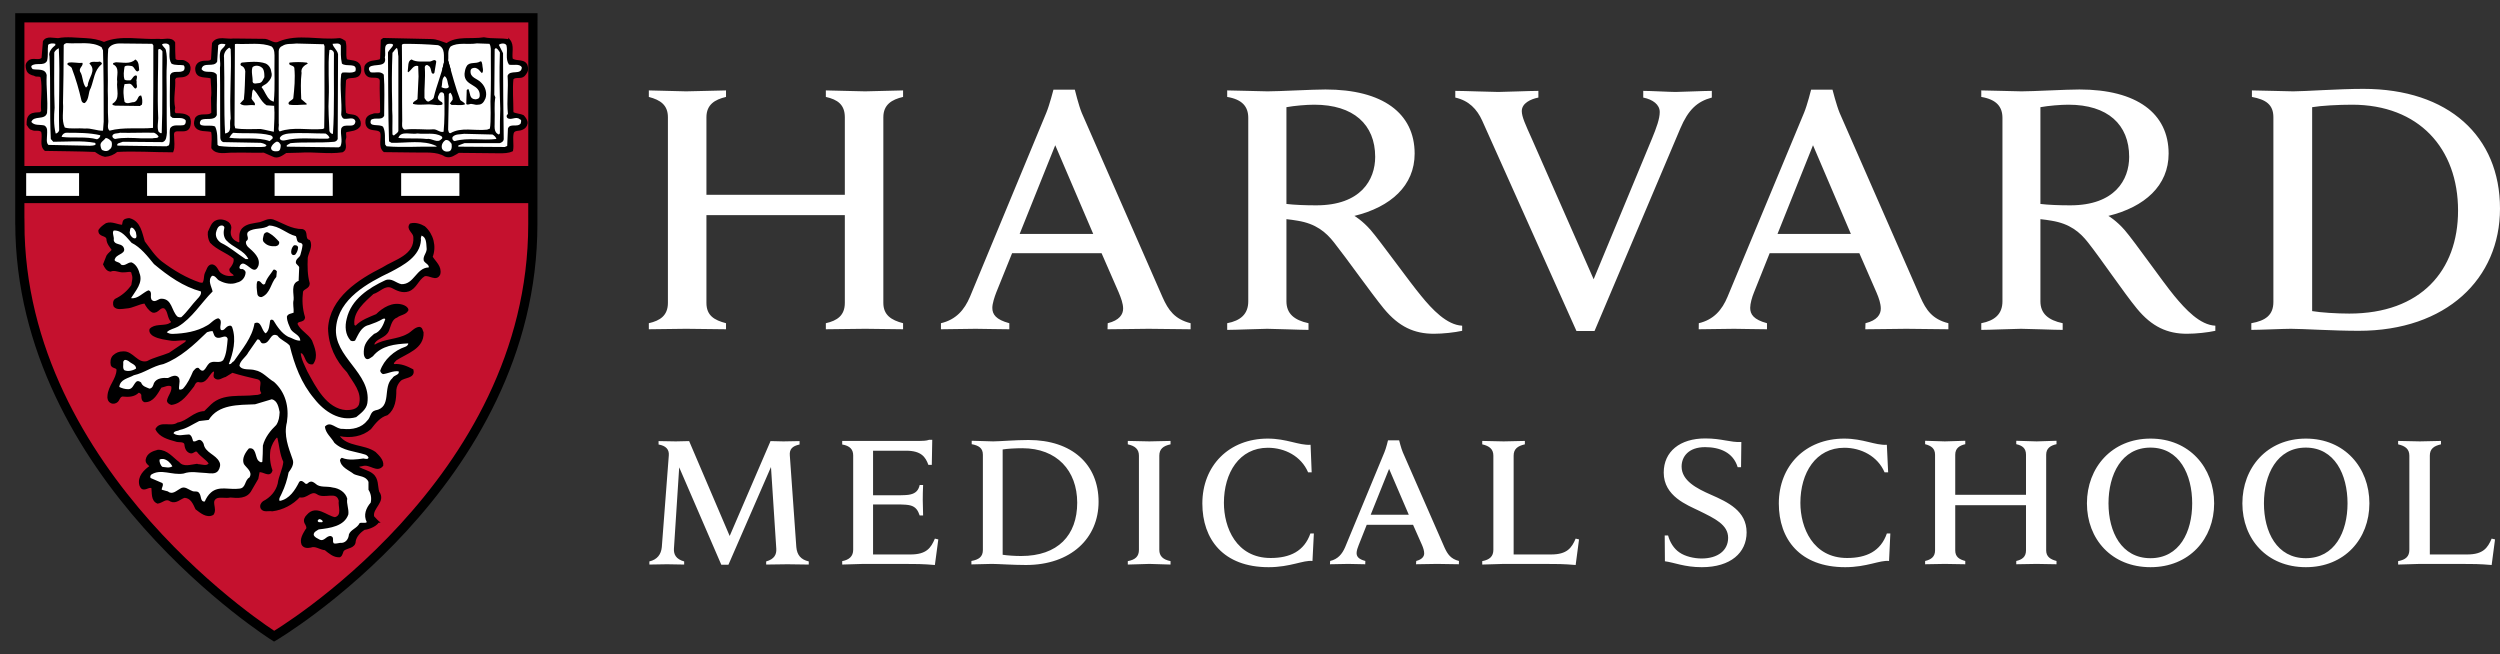 <?xml version="1.0" encoding="utf-8"?>
<svg id="master-artboard" viewBox="0 0 1408.572 368.499" version="1.1" xmlns="http://www.w3.org/2000/svg" x="0px" y="0px" style="enable-background:new 0 0 336 235.2;" width="1408.572px" height="368.499px"><rect x="0" y="0" width="1408.572" height="368.499" fill="#333333" stroke="none"/><rect id="ee-background" x="0" y="0" width="1408.572" height="368.499" style="fill: white; fill-opacity: 0; pointer-events: none;"/><defs><style id="ee-google-fonts">@import url(https://fonts.googleapis.com/css?family=Audiowide:400);</style></defs>





















































































































































<path id="Harvard" fill="#231f20" d="m236.25 7.61c-2.53 0-5.87 0.25-7.05 0.25-0.7 0-3.36-0.094-4.16-0.094v0.656c1.4 0.263 2.16 0.766 2.16 2.047v18.578c0 1.318-0.78 1.887-2.22 2.141v0.672c0.8 0 3.26-0.11 3.99-0.11 1.17 0 4.27 0.203 6.81 0.203 8.82 0 14.22-5.235 14.22-12.297 0-7.271-5.18-12.046-13.75-12.046v-0zm-104.42 0.062c-1.31 0-4.65 0.188-5.83 0.188-0.72 0-3.25-0.094-4.06-0.094v0.656c1.52 0.254 2.12 0.977 2.12 2.109v18.454c0 1.29-0.78 1.949-2.12 2.203v0.672c0.8 0 3.38-0.11 4.02-0.11 0.74 0 3.36 0.11 4.16 0.11v-0.672c-1.44-0.308-2.22-0.967-2.22-2.203v-8.266c0.41 0.042 0.75 0.096 1.12 0.156 1.84 0.299 2.85 1.14 3.68 2.203 1.32 1.669 3.7 5.051 5 6.641 1.52 1.835 3.06 2.531 5.04 2.531 0.9 0 2.1-0.13 2.84-0.297v-0.515c-1.54-0.07-3.02-1.635-4.14-3.016-1.14-1.369-4.02-5.385-5.04-6.578-0.84-0.976-1.66-1.453-1.66-1.453 3.66-0.895 6.06-3.051 6.06-6.266 0-4.065-3.22-6.453-8.97-6.453zm75.86 0c-1.32 0-4.65 0.188-5.83 0.188-0.72 0-3.24-0.094-4.05-0.094v0.656c1.52 0.254 2.13 0.977 2.13 2.109v18.454c0 1.29-0.79 1.949-2.13 2.203v0.672c0.8 0 3.36-0.11 4-0.11 0.75 0 3.38 0.11 4.19 0.11v-0.672c-1.45-0.308-2.24-0.967-2.24-2.203v-8.266c0.41 0.042 0.76 0.096 1.12 0.156 1.84 0.299 2.85 1.14 3.68 2.203 1.32 1.669 3.6 5.051 4.91 6.641 1.51 1.835 3.07 2.531 5.03 2.531 0.92 0 2.12-0.13 2.86-0.297v-0.515c-1.55-0.07-3-1.635-4.14-3.016-1.13-1.369-3.94-5.385-4.96-6.578-0.84-0.976-1.66-1.453-1.66-1.453 3.66-0.895 6.06-3.051 6.06-6.266 0-4.065-3.22-6.453-8.97-6.453zm-103.23 0.016s-0.4 1.563-0.72 2.328l-7.68 18.515c-0.56 1.318-1.4 2.297-2.92 2.657v0.609l3.485-0.047c0.5 0 2.59 0.047 3.395 0.047v-0.609c-1.35-0.36-1.71-0.889-1.71-1.547 0-0.43 0.22-1.091 0.395-1.547l1.595-3.953h9l1.72 3.937c0.24 0.58 0.45 1.14 0.45 1.641 0 0.577-0.37 1.179-1.55 1.469l-0.02 0.609c0.9 0 3.5-0.047 4.13-0.047s3.35 0.047 4.23 0.047v-0.609c-1.61-0.405-2.25-1.328-2.82-2.61l-8.13-18.547c-0.32-0.773-0.7-2.343-0.7-2.343h-2.15zm76.23 0s-0.39 1.563-0.71 2.328l-7.7 18.515c-0.55 1.318-1.38 2.297-2.89 2.657l-0.01 0.609 3.56-0.047c0.49 0 2.52 0.047 3.31 0.047v-0.609c-1.34-0.36-1.69-0.889-1.69-1.547 0-0.43 0.19-1.091 0.38-1.547l1.58-3.953h9.02l1.72 3.937c0.25 0.58 0.44 1.14 0.44 1.641 0 0.577-0.36 1.179-1.54 1.469l-0.02 0.609c0.88 0 3.5-0.047 4.12-0.047s3.36 0.047 4.24 0.047v-0.609c-1.62-0.405-2.24-1.328-2.81-2.61l-8.13-18.547c-0.32-0.773-0.72-2.343-0.72-2.343h-2.15zm-116.94 0.078v0.656c1.18 0.308 1.92 0.826 1.92 2.047v18.672c0 1.281-0.795 1.793-1.92 2.047v0.609c0.58 0 3.135-0.047 3.75-0.047 0.72 0 3.425 0.047 4.015 0.047v-0.609c-1.18-0.308-1.97-0.766-1.97-2.047v-8.828h13.925v8.828c0 1.281-0.78 1.793-1.91 2.047v0.609c0.59 0 3.235-0.047 3.955-0.047 0.61 0 3.225 0.047 3.815 0.047v-0.609c-1.185-0.308-1.985-0.817-1.985-2.047v-18.672c0-1.273 0.85-1.784 1.985-2.047v-0.656c-0.59 0-3.205 0.094-3.815 0.094-0.72 0-3.365-0.094-3.955-0.094v0.656c1.18 0.263 1.91 0.775 1.91 2.047v7.797h-13.925v-7.797c0-1.273 0.845-1.784 1.97-2.047v-0.656c-0.59 0-3.295 0.094-4.015 0.094-0.615 0-3.17-0.094-3.75-0.094zm81.14 0.047v0.672c1.37 0.308 2.18 1.161 2.71 2.328l9.48 21.156h1.82l8.63-20.375c0.81-1.907 1.71-2.714 3.17-3.109v-0.672c-0.84 0-3.1 0.109-3.64 0.109-0.6 0-2.49-0.109-3.26-0.109v0.672c0.96 0.193 1.66 0.706 1.66 1.453 0 0.676-0.32 1.561-0.79 2.703l-5.86 14.125-6.21-14.11c-0.66-1.468-1.02-2.241-1.02-2.812 0-0.791 0.9-1.209 1.67-1.359v-0.672c-0.87 0-3.43 0.109-4.03 0.109-0.64 0-3.48-0.109-4.33-0.109zm-14.19 1.39c3.95 0 6.13 1.993 6.13 5.25 0 2.285-1.42 4.875-5.93 4.875-1.11 0-2.23-0.044-3-0.14v-9.735c0.82-0.148 2-0.25 2.8-0.25zm75.88 0c3.95 0 6.11 1.993 6.11 5.25 0 2.285-1.42 4.875-5.93 4.875-1.11 0-2.23-0.044-3-0.14v-9.735c0.82-0.148 2.01-0.25 2.82-0.25zm28.53 0c6.73 0 10.67 4.396 10.67 10.657 0 6.032-3.75 10.359-10.94 10.359-1.26 0-2.88-0.102-3.74-0.25v-20.516c0.92-0.157 2.64-0.25 4.01-0.25zm-130.47 4.078l3.82 8.922h-7.4l3.58-8.922zm76.24 0l3.81 8.922h-7.38l3.57-8.922z" transform="matrix(5.6, 0, 0, 5.6, 8.572, 7.452)" style="fill-opacity: 1; fill: rgb(255, 255, 255);"/><g transform="matrix(1, 0, 0, 1, 8.572, -305.75)"><path id="Crimson-Fill" fill="#c5112e" d="m26.07 0.401l-25.871 0.007-0.054 20.693c0 25.371 25.444 41.529 25.698 41.689l0.078 0.05c0.07 0 0.23-0.115 0.23-0.115 4.328-2.825 25.889-18.123 25.889-41.494v-20.787c-0.055-0.052-25.97-0.043-25.97-0.043" transform="matrix(5.6, 0, 0, 5.6, 0, 313.202)"/><path id="Border" d="m0.462 21.09v-20.628l51.625 0s-0.01 3.073-0.01 20.761c0 26.136-26.028 41.457-26.028 41.457s-25.583-16.086-25.583-41.59h-0.002-0.002z" stroke="#000" stroke-width=".924" fill="none" transform="matrix(5.6, 0, 0, 5.6, 0, 313.202)"/><path id="Lion-Rampant-Black" stroke-width="0.188" d="m36.495 51.185c0-0.005-0.009-0.005-0.018-0.015h0.018-0.009 0.027-0.009 0.009c-0.166-0.14-0.378-0.41-0.492-0.51-0.203-0.912 1.22-1.519 0.51-2.494-0.166-0.578-0.036-1.316-0.607-1.765-0.402-0.333-0.949-0.396-1.423-0.702 0-0.238 0.308-0.166 0.474-0.238 0.747-0.202 1.423 0.713 1.961 0.036 0.069-0.51-0.405-0.949-0.74-1.281-1.115-0.783-2.81-0.475-3.653-1.662l0.105-0.097c1.082 0.23 2.258 0.036 3.074-0.674 0.474-0.607 0.948-1.221 1.686-1.423 0.748-0.571 0.843-1.52 0.843-2.469 0.036-0.369 0.202-0.701 0.474-0.973 0.405-0.378 1.45-0.239 1.248-1.021-0.571-0.297-1.176-0.571-1.852-0.499-0.309-0.166 0.069-0.405 0.166-0.544 1.081-0.713 2.774-1.151 2.705-2.732-0.106-0.175-0.07-0.44-0.342-0.474-0.475 0.06-0.738 0.508-1.178 0.71-1.019 0.571-2.3 0.466-3.276 1.082-0.209 0-0.139-0.272-0.07-0.344 0.369-0.508 1.115-0.535 1.387-1.176 0.203-0.511 0.299-1.185 0.871-1.387 0.341-0.272 0.888-0.272 1.088-0.677-0.034-0.238-0.306-0.369-0.508-0.438-0.985-0.308-1.925 0.272-2.599 0.939-0.713 0.306-1.52 0.578-2.064 1.158-0.097 0.027-0.272-0.034-0.272-0.211-0.133-1.342 1.088-2.327 1.958-3.134 0.65-0.176 1.185-0.949 1.931-0.616 0.502 0.274 1.046 0.546 1.65 0.344 0.747-0.272 0.915-1.115 1.59-1.52 0.51-0.166 1.212 0.571 1.52-0.14 0.166-0.739-0.439-1.178-0.774-1.722 0.405-1.045 0.097-2.257-0.746-3.003-0.403-0.239-0.913-0.405-1.387-0.272-0.369 0.474 0.344 0.782 0.377 1.247 0.167 1.932-1.931 2.37-3.179 3.179-2.363 1.185-5.234 3.004-5.4 6.041 0.034 1.696 0.738 3.18 1.889 4.367 0.604 1.043 1.589 2.019 1.211 3.345-0.229 0.535-0.87 0.605-1.38 0.605-2.028-0.14-3.143-2.397-3.986-3.95-0.272-0.616-0.607-1.187-0.677-1.898 0.106-0.097 0.202-0.063 0.308 0 0.369 0.342 0.333 1.149 0.976 1.055 0.508-0.713 0.139-1.556-0.133-2.267-0.368-0.64-1.151-0.984-1.459-1.661-0.034-0.499 0.713-0.2 0.749-0.702-0.274-0.879-0.308-1.792-0.203-2.608 0.131-0.368 0.675-0.335 0.675-0.809-0.236-0.843-0.236-1.686-0.2-2.599 0.097-0.544 0.535-1.115 0.236-1.686-0.605-0.176-0.106-0.913-0.677-1.088-1.149 0-1.992-0.607-2.977-0.976-0.501-0.13-0.879 0.166-1.281 0.272-0.641 0.133-1.317 0.133-1.756 0.607-0.308 0.369-0.238 0.773-0.238 1.282-0.097 0.308-0.369 0.035-0.502 0-0.474-0.273-0.649-0.774-0.508-1.282 0.061-0.238-0.036-0.474-0.238-0.641-0.306-0.202-0.746-0.308-1.115-0.168-0.475 0.168-0.605 0.703-0.807 1.117-0.036 0.333 0.036 0.737 0.202 1.009 0.677 0.711 1.617 0.974 2.363 1.59 0.13 0.402-0.133 0.807-0.405 1.149-0.036 0.371 0.508 0.371 0.439 0.704-0.544 0.141-1.079 0.036-1.484-0.299-0.272-0.237-0.342-0.747-0.783-0.817-0.402 0-0.474 0.545-0.64 0.817-0.131 0.299-0.034 0.809-0.299 1.045l-0.306-0.036c-1.389-0.474-2.635-1.212-3.856-2.125-0.703-0.544-1.212-1.351-1.756-2.063-0.265-0.844-0.404-2.028-1.486-2.291-0.236 0.024-0.535 0.06-0.571 0.332l-0.07 0.342c-0.535 0-1.079-0.378-1.65-0.175-0.272 0.175-0.544 0.377-0.713 0.64-0.034 0.616 0.713 0.378 0.809 0.853 0 0.44 0.342 0.809 0.544 1.108-0.14 0.236-0.405 0.375-0.544 0.614l-0.335 0.843c0.133 0.272 0.299 0.605 0.643 0.641 0.474-0.203 0.877 0.132 1.387 0.069 0.299 0.027 0.807-0.236 0.843 0.265 0.167 0.412 0 0.781-0.036 1.149-0.438 0.641-1.018 1.115-1.659 1.423-0.203 0.133-0.203 0.439-0.133 0.641 0.239 0.335 0.774 0.203 1.151 0.167 0.711-0.034 1.248-0.439 1.923-0.508 0.168 0.341 0.44 0.746 0.773 0.912 0.544 0.142 0.677-0.604 1.221-0.404 0.438 0.344 0.308 0.984 0.713 1.389 0.024 0.236-0.203 0.236-0.344 0.333-0.571 0.202-1.379 0-1.817 0.474-0.072 0.272 0.166 0.511 0.369 0.607 0.499 0.272 1.149 0.342 1.756 0.439 0.535 0.069 1.115-0.133 1.616 0l-0.168 0.272-1.651 1.115c-0.746 0.308-1.553 0.474-2.23 0.843-1.045 0.272-1.484-1.046-2.433-0.976-0.404 0-0.676 0.133-0.949 0.371-0.236 0.236-0.272 0.605-0.203 0.913 0.141 0.299 0.58 0.166 0.58 0.499-0.036 0.949-0.852 1.625-0.912 2.61-0.036 0.227 0.034 0.535 0.299 0.641 0.175 0.097 0.439 0.034 0.578-0.106 0.203-0.202 0.203-0.51 0.538-0.571 0.578 0.061 1.185 0.061 1.589-0.377 0.2-0.027 0.403 0.175 0.403 0.341 0 0.239 0 0.511 0.238 0.607 0.843 0.034 1.246-0.843 1.623-1.45 0.371-0.07 0.774-0.342 1.142-0.105 0.142 0.58-0.332 0.984-0.429 1.519 0.027 0.142 0.202 0.272 0.369 0.308 1.009-0.132 1.589-1.081 2.196-1.827 0.095-0.201 0.2-0.475 0.508-0.475 0.774 0.238 0.976-0.701 1.45-1.043h0.201c0.071 0.236-0.097 0.402 0 0.641 0.335 0.368 0.712-0.036 1.045-0.097l0.713-0.438c0.843 0.263 1.72 0.465 2.599 0.674 0.71 0.263 0 1.012 0.438 1.45-0.097 0.236-0.402 0.308-0.71 0.308-1.484 0.2-3.206-0.202-4.391 0.913l-0.713 0.701c-1.106 0.036-1.686 0.985-2.696 1.152-0.676 0.474-1.722-0.203-2.16 0.571 0.335 0.71 1.178 0.948 1.924 1.151 0.306 0.139 0.807-0.036 0.974 0.305 0.036 0.335 0.106 0.74 0.51 0.88 0.308 0.096 0.475-0.342 0.747-0.106 0.368 0.51 0.912 0.746 1.211 1.221-0.238 0.438-0.809 0.166-1.211 0.166l-0.07-0.034c-0.607 0.07-1.389 0.369-1.855-0.202-0.65-0.474-1.149-1.212-2.064-1.212-0.508 0.131-1.043 0.333-1.149 0.904-0.063 0.342 0.272 0.474 0.403 0.677-0.605 0.411-1.246 1.045-1.046 1.861 0.072 0.167 0.133 0.369 0.371 0.369 0.306 0 0.544-0.272 0.843-0.106 0.07 0.511-0.063 1.291 0.545 1.529 0.474-0.07 0.816-0.58 1.317-0.202 0.508 0.238 0.913-0.236 1.351-0.378 0.713 0 0.976 0.677 1.212 1.185 0.441 0.333 1.054 0.878 1.661 0.548 0.403-0.582-0.368-1.319 0.403-1.697 0.474-0.133 0.879 0.034 1.353-0.072 0.738 0.072 1.651 0.142 2.064-0.665l0.668-1.152 0.139-0.712c0.439-0.131 1.082 0.571 1.284-0.097-0.238-0.683-0.308-1.351-0.202-2.097 0.13-0.511 0.368-0.985 0.71-1.318l0.167 0.07c0.202 0.843 0.238 1.686 0.607 2.468-0.07 0.774-0.475 1.448-0.571 2.222-0.203 0.816-0.783 1.459-1.52 1.827-0.176 0.14-0.308 0.369-0.203 0.605 0.203 0.378 0.704 0.167 1.082 0.238 1.045-0.132 2.019-0.642 2.731-1.414 0.747 0.203 1.116-0.712 1.79-0.308 0.713 0.544 1.994-0.404 2.266 0.747-0.105 0.535 0.405 1.52-0.474 1.755-0.877-0.14-1.886-1.29-2.765-0.27-0.212 0.2-0.342 0.475-0.212 0.745 0.142 0.24 0.308 0.535 0.07 0.735-0.236 0.405-0.571 0.915-0.369 1.425 0.169 0.3 0.511 0.3 0.81 0.24 0.508-0.205 0.982 0.225 1.483 0.26 0.439 0.345 0.877 0.75 1.457 0.71 0.239-0.13 0.203-0.435 0.369-0.64 0.369-0.305 1.151-0.235 1.151-0.91 0.097-0.505 0.535-0.96 0.976-1.22 0.096 0.035 1.079-0.215 1.351-0.69z" stroke="#000" transform="matrix(5.6, 0, 0, 5.6, 0, 313.202)"/><path id="Lion-Rampant-White" fill="#fff" d="m20.703 21.36c-0.332 0.06-0.434 0.431-0.506 0.73-0.06 0.439 0.174 0.783 0.506 1.012 0.879 0.414 1.63 1.095 2.473 1.63h0.281c-0.447-0.915-1.544-1.137-2.248-1.911-0.272-0.369-0.274-0.798-0.168-1.236 0-0.167-0.171-0.261-0.338-0.225zm4.834 0c-0.605 0.438-1.509 0.18-2.08 0.618-0.341 0.299 0.214 0.684-0.224 0.956-0.07 0.229 0.036 0.395 0.168 0.562 0.571 0.508 1.304 1.104 1.068 1.911-0.405 1.011-1.003-0.189-1.574-0.225-0.202 0.036-0.337 0.213-0.337 0.449 0.061 0.133 0.207 0.113 0.337 0.113 0.133 0.07 0.315 0.191 0.281 0.393-0.036 0.439-0.368 0.859-0.843 0.956-0.546 0.238-1.234 0.103-1.742-0.169-0.299-0.096-0.409-0.542-0.787-0.506-0.474 0.466-0.049 1.073 0.056 1.574-1.151 1.151-2.07 2.698-3.485 3.541-0.368 0.202-0.816 0.254-1.124 0.562 0.133 0.097 0.324 0.169 0.562 0.169 1.221-0.034 2.467-0.239 3.485-0.843 0.405-0.203 0.659-0.625 1.124-0.731 0.544 0.238 0.043 0.812 0.281 1.18 0.306 0.097 0.416-0.204 0.619-0.337 0.175-0.103 0.4-0.182 0.505 0.056 0.439 1.246 0.095 2.595-0.337 3.71 0.263 0.07 0.304-0.218 0.506-0.281 0.843-1.221 1.841-2.372 2.08-3.822 0.71-0.333 0.685 0.749 1.124 1.012 0.369-0.263 0.38-0.891 0.449-1.293 0.097-0.133 0.232-0.097 0.338 0 0.368 0.614 0.82 1.286 1.461 1.63 0.411 0.13 0.798 0.429 1.237 0.393-0.034-0.571-0.648-0.683-0.956-1.124-0.166-0.402-0.393-0.782-0.393-1.293 0.105-0.305 0.472-0.296 0.674-0.393 0.036-0.438-0.106-0.852 0-1.293 0.061-0.544-0.337-1.639 0.506-1.911l0.056-1.349c-0.036-0.202-0.337-0.303-0.337-0.506 0-0.377 0.346-0.458 0.45-0.73 0.096-0.335 0.191-0.677 0.224-1.012 0-0.106-0.128-0.225-0.224-0.225-0.412-0.034-0.317-0.472-0.45-0.674-0.949-0.236-1.653-1.043-2.698-1.068zm-13.883 0.225c-0.062 0.035-0.104 0.159-0.112 0.337-0.072 0.166 0.022 0.452 0.225 0.618 0.096 0.072 0.26 0.187 0.393 0.056 0.07-0.132 0.034-0.274 0-0.449 0-0.204-0.321-0.669-0.506-0.562zm-1.742 0.281c-0.203 0.202 0.07 0.647 0 0.955 0.07 0.508 0.683 0.306 0.956 0.675 0.405 0.676-0.551 0.71-0.787 1.124-0.308 0.474 0.396 0.297 0.562 0.674 0.405 0.203 0.664-0.258 1.068-0.225 0.405 0.169 0.682 0.628 0.787 1.068 0.403 0.983-0.402 1.792-0.843 2.53 0.677 0.105 1.171-0.549 1.742-0.787 0.509 0.132 0.052 0.739 0.394 1.011 0.335 0.239 0.623-0.204 0.955-0.168 1.046 0.036 0.969 1.218 1.574 1.798 0.106 0.07 0.261 0.09 0.394 0.057 0.604-0.547 1.05-1.248 1.63-1.855 0.202-0.2 0.407-0.459 0.337-0.731-1.756-0.474-3.271-1.542-4.721-2.754-0.641-0.78-1.336-1.688-2.249-2.136-0.474-0.501-0.982-1.297-1.798-1.236zm15.4 0.168c0.097-0.008 0.194 0.064 0.281 0.113 0.369 0.202 0.681 0.544 0.956 0.843 0.06 0.236-0.099 0.413-0.337 0.449-0.403 0.034-0.826-0.029-1.125-0.337-0.308-0.229-0.117-0.6-0.056-0.899 0.071-0.083 0.184-0.16 0.281-0.169zm15.569 0.338c-0.06 0.166-0.092 0.281-0.056 0.449-0.106 1.659-1.753 2.527-3.035 3.204-2.327 1.115-5.236 2.691-5.508 5.564-0.297 3.038 3.588 4.571 3.147 7.644-0.103 0.641-0.685 1.037-1.124 1.406-1.616 0.474-3.197-0.538-4.215-1.855-1.318-1.556-1.999-3.409-2.473-5.34-0.342-0.405-0.895-0.537-1.237-1.012-0.737-0.368-0.701 0.787-1.405 0.787-0.378 0.036-0.25-0.465-0.618-0.393l-0.9 1.293c-0.227 0.474-0.838 0.813-0.899 1.349 0.263 0.51 1.064 0.283 1.574 0.449 0.771 0.142 1.268 0.812 1.911 1.181 1.149 1.045 1.529 2.5 1.293 4.046-0.342 1.327 0.159 2.559 0.562 3.71 0.211 0.501-0.122 0.971-0.394 1.349-0.13 0.701-0.366 1.437-0.674 2.08-0.097 0.272-0.358 0.55-0.225 0.786 0.982-0.175 1.563-1.101 1.967-1.911 0.2-0.236 0.452 0.003 0.618 0.169 0.212 0.106 0.284-0.133 0.45-0.169 0.211-0.096 0.387 0.039 0.562 0.169 0.441 0.441 1.135 0.227 1.743 0.394 0.64 0.071 1.295 0.483 1.461 1.124-0.097 0.501 0.175 0.993 0.112 1.575-0.402 1.21-1.872 1.385-2.979 1.515-0.211 0.14-0.532 0.255-0.505 0.565 0.105 0.235 0.323 0.315 0.562 0.445 0.508 0.275 0.706-0.43 1.18-0.335 0.369 0.14 0.07 0.495 0.281 0.73 0.299 0.07 0.501-0.08 0.843-0.055 0.405-0.06 0.641-0.43 0.675-0.845 0.175-0.495 0.831-0.615 1.067-1.125 0.203-0.13 0.529 0.055 0.731-0.11-0.371-0.71-0.072-1.432 0.394-1.967 0.105-0.474 0.011-0.924-0.225-1.293v-0.787c-0.239-0.607-0.954-0.55-1.462-0.786-0.51-0.405-1.308-0.659-1.405-1.406 0.036-0.096 0.119-0.258 0.225-0.224 0.668 0.272 1.459 0.152 2.136 0.056 0.202 0.036 0.506 0.123 0.506-0.113-0.072-0.132-0.205-0.247-0.337-0.281-1.082-0.344-2.24-0.364-3.092-1.18-0.333-0.571-0.886-0.962-0.955-1.63 0.58-0.641 1.122 0.295 1.798 0.225 0.949 0.106 1.902-0.097 2.473-0.843 0.335-0.299 0.277-0.87 0.787-1.012 1.747-0.306 0.699-2.345 1.743-3.26 0.141-0.306 0.751-0.306 0.618-0.674-0.58-0.072-1.039 0.22-1.574 0.281-0.142-0.061-0.247-0.171-0.281-0.338 0.369-1.115 1.414-2.045 2.529-2.416 0.131-0.034 0.342-0.232 0.281-0.338-1.317 0.07-2.673 0.214-3.541 1.293-0.211 0.133-0.492 0.427-0.73 0.225-0.236-0.236-0.205-0.648-0.169-0.956 0.061-0.604 0.537-1.113 1.012-1.517 0.641-0.203 0.922-0.89 1.124-1.462-0.036-0.139-0.155-0.056-0.225-0.056-0.441 0.272-0.931 0.452-1.405 0.619-0.809 0.175-1.072 0.969-1.405 1.573-0.142 0.072-0.317 0.072-0.45 0-0.544-0.604-0.587-1.445-0.393-2.192 0.447-1.958 2.219-3.105 3.878-3.878 0.641-0.272 1.086 0.288 1.63 0.393 1.284 0.036 1.473-1.65 2.754-1.686 0.036-0.299-0.364-0.402-0.506-0.674-0.13-0.502 0.387-0.814 0.281-1.349-0.034-0.441-0.031-1.014-0.506-1.18zm-12.871 1.011c0.131-0.096 0.414-0.034 0.45 0.169 0 0.263-0.115 0.528-0.281 0.731-0.167 0.105-0.324 0.053-0.394-0.113-0.069-0.308 0.057-0.611 0.225-0.787zm-2.023 2.417c0.132-0.034 0.267 0.063 0.337 0.169l-0.056 0.562c-0.578 0.643-0.583 1.654-1.462 2.023-0.236 0.036-0.422-0.101-0.449-0.337-0.036-0.369-0.133-0.868 0-1.237 0.377-0.202 0.481 0.567 0.787 0.225 0.132-0.537 0.571-0.964 0.843-1.405zm-6.127 6.183c-0.202 0-0.359 0.042-0.562 0.112-1.317 1.282-2.689 2.563-4.384 3.204-1.081 0.202-1.897 0.888-2.979 1.124-0.535 0.308-1.392 0.398-1.461 1.18 0.272 0.131 0.557 0.225 0.899 0.225 0.441 0 0.515-0.458 0.787-0.73 0.166-0.167 0.366-0.05 0.506 0.056 0.132 0.404 0.537 0.479 0.843 0.618 0.299-0.034 0.38-0.326 0.45-0.562 0.272-0.51 0.903-0.542 1.405-0.506 0.236-0.106 0.515-0.258 0.787-0.225 0.64 0.133 0.274 0.92 0.337 1.349 0.105 0.106 0.288 0.007 0.393-0.056 0.466-0.508 0.74-1.102 1.012-1.742 0.13-0.133 0.299-0.434 0.562-0.338 0.641 0.817 0.728-0.431 1.237-0.562 0.368-0.166 0.903 0.119 1.236-0.224 0.344-0.605 0.38-1.433 0.45-2.136-0.167-0.508-0.643-0.043-1.012-0.113-0.378-0.06-0.375-0.411-0.506-0.674zm-8.88 2.923c-0.046 0.025-0.086 0.109-0.113 0.168 0.034 0.306-0.087 0.641 0.113 0.843 0.377 0.167 0.881 0.034 1.18-0.168 0-0.405-0.495-0.493-0.731-0.731-0.125-0.079-0.313-0.188-0.449-0.112zm14.838 3.934l-1.686 0.506c-1.686 0.07-3.692-0.007-4.665 1.574l-0.956 0.112c-0.64 0.308-1.254 0.76-1.967 0.899-0.202 0.133-0.549 0.074-0.618 0.338 0.438 0.344 1.065 0.112 1.574 0.112 0.263 0.097 0.323 0.436 0.393 0.674 0.272 0.131 0.459-0.209 0.731-0.112 0.166 0.072 0.267 0.227 0.337 0.393 0.133 0.88 1.23 1.062 1.574 1.799 0.166 0.272 0.056 0.652-0.113 0.899-0.272 0.369-0.798 0.261-1.236 0.225-0.81-0.025-1.502-0.216-2.249 0.056-1.151 0.203-2.277-0.528-3.259 0.113-0.072 0.069-0.129 0.231-0.057 0.337l1.181 0.506c0.166 0.202-0.09 0.472-0.057 0.674l0.619 0.169c0.438 0.369 0.859-0.079 1.236-0.281 0.439-0.306 0.812 0.092 1.181 0.225 0.236 0.139 0.564-0.047 0.73 0.225 0.236 0.272 0.097 0.915 0.562 0.843 0.14-0.333 0.347-0.664 0.619-0.9 0.807-0.71 1.848-0.251 2.866-0.393 0.677-0.061 0.501-0.852 1.012-1.124 0.333-0.571-0.263-0.911-0.562-1.349-0.236-0.537 0.137-1.16 0.506-1.574 0.71-0.13 0.627 0.776 0.899 1.18 0.106 0.097 0.281 0.308 0.45 0.169 0.033-0.535 0.056-1.059 0.056-1.63 0.202-0.816 0.771-1.533 1.349-2.08 0.274-0.438 0.301-0.784 0.337-1.292-0.097-0.475-0.218-1.16-0.787-1.293zm-10.904 6.014c-0.125-0.02-0.266-0.003-0.393 0.056-0.036 0.194 0.078 0.565 0.281 0.731 0.341 0.034 0.712 0.146 1.011-0.056-0.178-0.329-0.523-0.67-0.899-0.731zm15.625 6.071c-0.04 0.025-0.104 0.095-0.112 0.17 0.061 0.065 0.083 0.145 0.225 0.11 0.07 0 0.306 0.065 0.281-0.11-0.054-0.1-0.272-0.245-0.394-0.17z" transform="matrix(5.6, 0, 0, 5.6, 0, 313.202)"/><path id="Black-Stripe" stroke-width="0.188" d="m0.489 15.463h51.565v3.547h-51.565l-0.002-3.547h0.001 0.001z" stroke="#000" transform="matrix(5.6, 0, 0, 5.6, 0, 313.202)"/><path id="White-Rectangles" fill="#fff" d="m38.831 16.094h5.859v2.284h-5.859v-2.284zm-12.734 0h5.85v2.284h-5.85v-2.284zm-12.831 0h5.859v2.284h-5.859v-2.284zm-12.163 0h5.322v2.284h-5.322l-0-2.284h0z" transform="matrix(5.6, 0, 0, 5.6, 0, 313.202)"/><path id="Book-1-Black" stroke-width=".193" d="m8.935 2.991c1.714-0.737 3.639-0.211 5.524-0.317 0.483 0.106 1.221-0.245 1.538 0.281 0 0.553 0 1.081 0.036 1.643 0.175 0.385 0.737 0.07 1.043 0.281 0.177 0.103 0.387 0.2 0.423 0.412 0.105 0.245 0.036 0.528-0.106 0.773-0.351 0.387-0.798 0.245-1.255 0.351l-0.141 0.211c0.069 1.009-0.212 1.922 0 2.898-0.036 0.211-0.106 0.492 0.141 0.632 0.49 0 0.974 0 1.325 0.317 0.141 0.245 0.141 0.553 0.072 0.834-0.212 1.054-1.819-0.142-1.644 1.088 0 0.456 0.106 1.081-0.07 1.502-1.888 0-3.81-0.14-5.593-0.034-0.318 0.281-0.738 0.457-1.188 0.49-0.387-0.069-0.668-0.281-0.983-0.49-1.714-0.072-3.39-0.072-5.034-0.106-0.526-0.456-0.139-1.187-0.315-1.852-0.281-0.317-0.704-0.072-1.009-0.247-0.247-0.034-0.317-0.281-0.456-0.457 0-0.378 0-0.695 0.281-0.94 0.281-0.211 0.659-0.175 1.01-0.211l0.175-0.175c-0.106-1.151 0.175-2.24-0.07-3.46-0.178-0.245-0.492-0.034-0.704-0.212-0.315-0.069-0.623-0.175-0.728-0.526-0.07-0.281-0.142-0.562 0.139-0.798 0.387-0.423 1.045 0.07 1.398-0.353l0.139-1.677c0.281-0.492 0.94-0.245 1.432-0.245 0.843-0.175 1.889-0.036 2.801 0 0.623 0.034 1.254 0.139 1.817 0.387z" stroke="#000" transform="matrix(5.6, 0, 0, 5.6, 0, 313.202)"/><path id="Book-1-White" fill="#fff" d="m9.7 12.933c0.07 0.281 0.036 0.632-0.209 0.773-0.141 0.176-0.413 0.209-0.625 0.104-0.211-0.034-0.245-0.281-0.281-0.457-0.07-0.386 0.317-0.517 0.528-0.807 0.272 0.043 0.447 0.22 0.587 0.387m-5.663-9.715c-0.317 0.238-0.728 0.695-0.589 1.117 0.133 2.932 0 5.558 0.133 8.316l0.245 0.282c1.369 0 2.871-0.142 4.197 0.105 0.07 0.034 0.07 0.14 0.036 0.21-0.351 0.141-0.773 0.072-1.151 0.072l-3.566-0.072c-0.245-0.21-0.139-0.702-0.139-0.974 0-0.351 0.106-0.773-0.281-0.985-0.492-0.105-0.985 0.036-1.3-0.35 0.245-0.695 1.369-0.133 1.581-0.904 0.106-1.3-0.106-2.592-0.036-3.813-0.142-0.702-0.913-0.49-1.405-0.596-0.07-0.07-0.166-0.175-0.139-0.317 0.42-0.411 1.264 0.07 1.581-0.517 0.139-0.562 0.034-1.09 0.106-1.607 0.175-0.175 0.481-0.175 0.728-0.106v0.139-0zm11.468 0c0.106 0.555-0.139 1.293 0.212 1.846 0.35 0.211 0.879 0.106 1.229 0.175 0.14 0.14 0.106 0.351 0.036 0.493-0.386 0.386-1.196-0.106-1.405 0.526 0 1.362-0.072 2.686 0.034 4.092l0.211 0.175c0.457 0.072 1.019-0.103 1.327 0.238 0.034 0.212 0 0.421-0.203 0.493-0.456 0.105-1.124-0.142-1.369 0.35-0.105 0.562 0.07 1.124-0.105 1.678l-0.248 0.105-4.926-0.069c-0.105-0.072 0-0.142 0.034-0.212l0.492-0.175 3.989 0.034c0.411-0.104 0.411-0.623 0.447-0.94-0.036-1.958 0-3.669-0.036-5.558-0.033-0.949 0.142-1.853-0.069-2.768-0.036-0.209-0.342-0.351-0.378-0.587 0.211-0.106 0.589-0.106 0.728 0.103m-1.079 9.195c-0.105 0.212-0.422 0.106-0.632 0.176h-1.117c-0.913-0.043-1.817-0.104-2.624 0.063-0.141-0.027-0.283-0.133-0.283-0.308 0.105-0.317 0.492-0.212 0.773-0.317 1.082 0.036 2.381-0.034 3.427 0 0.175 0.072 0.351 0.211 0.456 0.386m0.387-8.57c-0.036 2.837 0.034 5.63-0.072 8.184-0.07 0.141-0.209-0.034-0.315-0.104-0.175-0.422-0.036-0.948-0.036-1.362-0.105-2.275 0-4.584 0-6.893 0.142-0.175 0.351 0.034 0.423 0.175m-6.122-0.423l0.142 0.317c0.07 2.345 0.07 4.726 0.07 7.175l-0.07 0.906c-0.599 0.033-1.196-0.281-1.855-0.212-0.668-0.069-1.405 0.07-1.992-0.105-0.353-0.798-0.106-1.608-0.178-2.476 0.036-1.758 0.072-3.891 0.072-5.78 0-0.139 0.175-0.202 0.281-0.236 1.22 0.097 2.547-0.211 3.53 0.411m5.207-0.175c0 2.837 0 5.533-0.034 8.292-1.396 0.139-2.97-0.106-4.373 0.281-0.308-0.281-0.072-0.738-0.133-1.115-0.07-0.915 0-1.925-0.045-2.874 0.045-1.36-0.061-2.898 0.045-4.233 0.202-0.411 0.695-0.553 1.151-0.553l3.284 0.036 0.104 0.166v0-0zm-5.346 9.029c0.034 0.175-0.142 0.342-0.318 0.411-1.115-0.305-2.345-0.096-3.53-0.236l-0.036-0.036c0.07-0.209 0.245-0.386 0.492-0.386 1.185 0 2.336 0 3.39 0.247m-4.164-8.748c0.139 2.837-0.036 5.56 0.036 8.256-0.036 0.141-0.178 0.317-0.353 0.317-0.209-0.879-0.175-1.713-0.106-2.593-0.07-1.782-0.034-3.775-0.034-5.558 0.07-0.175 0.281-0.353 0.456-0.423" transform="matrix(5.6, 0, 0, 5.6, 0, 313.202)"/><path id="Book-2-Black" stroke-width=".193" d="m32.552 2.605c0.211-0.036 0.422 0.139 0.598 0.245 0.175 0.659-0.036 1.221 0.139 1.853 0.459 0.178 1.117 0.036 1.362 0.589 0.106 0.245 0.106 0.667-0.069 0.879-0.353 0.456-1.151 0.033-1.396 0.562-0.072 1.254-0.106 2.133 0 3.318 0.35 0.353 0.982 0.072 1.29 0.528 0.175 0.21 0.245 0.448 0.175 0.729-0.281 0.456-0.87 0.456-1.362 0.562-0.209 0.175 0 0.492-0.103 0.737-0.178 0.448 0.245 1.01-0.281 1.291-1.433 0.211-2.795-0.07-4.27 0.036l-1.396 0.034c-0.387 0.247-0.834 0.634-1.326 0.353l-0.877-0.387c-1.046 0.034-2.03-0.036-3.076 0-0.701-0.036-1.677 0.281-2.134-0.387 0-0.562 0.106-1.115-0.033-1.677-0.529-0.175-1.399 0.07-1.68-0.598-0.069-0.202 0-0.483 0.072-0.693 0.387-0.562 1.255-0.072 1.641-0.528l-0.033-1.535c0.103-0.738-0.036-1.336-0.036-2.031-0.526-0.209-1.432 0.072-1.538-0.737-0.07-0.42 0.175-0.764 0.562-0.834 0.344-0.106 0.834 0.07 1.012-0.245l0.103-1.643c0.423-0.702 1.432-0.281 2.064-0.387l3.179 0.036c0.492 0.07 0.949 0.553 1.441 0.245 1.889-0.771 4.013-0.103 5.972-0.315z" stroke="#000" transform="matrix(5.6, 0, 0, 5.6, 0, 313.202)"/><path id="Book-2-White" fill="#fff" d="m32.763 3.245c0 0.632-0.036 1.194 0.106 1.819 0.42 0.387 1.607-0.166 1.36 0.773-0.378 0.245-0.904 0.07-1.324 0.14l-0.106 0.141c-0.175 1.397 0.106 2.835 0 4.092 0.034 0.14 0.106 0.387 0.315 0.412 0.386 0.045 0.984-0.236 1.115 0.256-0.061 0.834-1.149 0.07-1.43 0.728-0.106 0.632 0.175 1.185-0.072 1.783l-0.175 0.106c-1.783-0.036-3.53-0.036-5.207-0.07-0.07-0.036-0.036-0.141 0.036-0.177l0.314-0.176c1.397-0.139 2.934 0 4.409-0.139 0.212-0.036 0.378-0.203 0.342-0.414 0-2.66 0.036-5.427 0.036-8.395-0.07-0.423-0.483-0.668-0.553-1.046 0.245 0 0.695-0.142 0.834 0.166m-11.61-0.13c-0.07 0.306-0.342 0.411-0.483 0.659-0.212 0.562 0.036 1.124-0.07 1.711 0.036 2.417 0 4.69 0.036 7.062 0 0.184 0.13 0.387 0.306 0.421l3.75 0.071c0.202 0.034 0.447 0.106 0.589 0.246-0.07 0.211-0.351 0.141-0.526 0.175-1.399-0.034-2.898 0.07-4.261-0.106l-0.139-0.105c-0.036-0.623 0.034-1.291-0.247-1.853-0.421-0.175-0.94 0-1.397-0.139-0.211-0.106-0.139-0.387 0-0.52 0.457-0.245 1.327 0.133 1.572-0.492-0.034-1.369 0.072-2.66 0-4.056-0.387-0.562-1.185-0.036-1.536-0.562 0.14-0.8 1.255-0.106 1.572-0.764l0.106-1.643c0.211-0.209 0.492-0.139 0.728-0.103m5.56 10.134c0 0.28-0.036 0.634-0.344 0.634-0.245 0.033-0.632 0-0.632-0.354 0.07-0.244 0.281-0.456 0.526-0.596 0.248-0.069 0.378 0.176 0.45 0.316m-5.034-9.652c0.106 2.417-0.139 4.587 0 7-0.209 0.554 0.247 1.361-0.562 1.502-0.139-2.417-0.034-5.006-0.106-7.623-0.069-0.42 0.178-0.807 0.529-1.018l0.139 0.139v-0 0zm10.389 0.423c-0.034 2.662 0.072 5.524-0.103 8.114-0.142 0.036-0.317-0.139-0.353-0.281-0.034-1.088-0.14-2.169-0.07-3.318 0.07-1.51-0.106-3.284 0.07-4.831 0.175-0.106 0.456 0.106 0.456 0.317m-6.401 8.256c0.14 0.033 0.315 0.175 0.212 0.341l-0.281 0.248c-1.221-0.45-2.768-0.142-4.058-0.344 0.105-0.176 0.211-0.351 0.386-0.493 1.221 0.106 2.554-0.069 3.741 0.248m5.558-0.176c0.178 0.106 0.387 0.281 0.387 0.457l-0.176 0.06c-1.465 0.036-2.976-0.166-4.336 0.176-0.212 0.036-0.45 0-0.484-0.236 0.131-0.317 0.553-0.423 0.904-0.457 1.257-0.105 2.484 0 3.705 0m-0.103-8.784c-0.036 2.732 0.033 5.533-0.036 8.256l-0.142 0.072c-1.502 0.139-2.968-0.247-4.328 0.245-0.247-0.142-0.036-0.562-0.105-0.807v-7.273c0-0.245 0.166-0.457 0.377-0.526 0.387-0.272 0.913-0.166 1.405-0.238l2.757 0.072 0.072 0.2v0zm-5.104 5.533c0.142-1.405 0.036-2.977 0.07-4.303 0-0.42 0.036-0.913-0.281-1.194-1.019-0.447-2.379-0.202-3.53-0.272-0.07 0.036-0.211-0.045-0.175 0.106 0 2.756-0.036 5.349-0.036 8.071l0.069 0.315c0.837 0.142 1.68 0.072 2.557 0.072 0.447 0.07 0.906 0.209 1.326 0.281 0.036-0.949 0.106-1.68 0.036-2.592l-0.036-0.483v-0z" transform="matrix(5.6, 0, 0, 5.6, 0, 313.202)"/><path id="Book-3-Black" stroke-width=".193" d="m49.712 2.726c0.423 0.528 0.142 1.266 0.248 1.889 0.455 0.387 1.43-0.034 1.535 0.843 0.07 0.353-0.14 0.598-0.315 0.8-0.315 0.315-0.87 0-1.15 0.351-0.106 1.054 0 2.206 0 3.399 0.315 0.203 0.735 0.167 1.08 0.342 0.175 0.211 0.35 0.423 0.35 0.704-0.035 0.281-0.21 0.49-0.49 0.596-0.275 0.132-0.765 0-0.905 0.386-0.141 0.553 0.035 1.185-0.071 1.774-0.387 0.185-0.844 0.185-1.264 0.185l-4.119-0.043c-0.386 0.209-0.809 0.596-1.335 0.387-0.87-0.556-2.064-0.387-3.074-0.423l-3.075-0.036c-0.562-0.481-0.14-1.324-0.315-1.913-0.211-0.351-0.773-0.221-1.124-0.387-0.317-0.139-0.387-0.492-0.351-0.774 0.034-0.35 0.351-0.526 0.666-0.595 0.247-0.142 0.703 0.105 0.809-0.272 0-1.091-0.07-2.136-0.036-3.155-0.07-0.622-0.913-0.245-1.263-0.492-0.317-0.2-0.344-0.587-0.281-0.94 0.281-0.596 0.982-0.456 1.51-0.632l0.07-0.175 0.061-1.819 0.184-0.139 4.787 0.106c0.562 0 1.045 0.245 1.571 0.42 1.019-0.762 2.52-0.387 3.741-0.596 0.843 0.175 1.713 0.034 2.556 0.209z" stroke="#000" transform="matrix(5.6, 0, 0, 5.6, 0, 313.202)"/><path id="Book-3-White" fill="#fff" d="m42.889 12.38c0.106 0.069 0.106 0.245 0 0.272-0.423 0.492-0.94-0.106-1.502 0-0.913-0.106-1.922 0-2.837-0.106 0.247-0.764 1.326-0.308 1.924-0.447 0.808 0.105 1.711-0.142 2.415 0.281m5.137-0.176c0.176 0.104 0.351 0.281 0.387 0.448-1.432 0.175-2.828-0.167-4.197 0.211-0.212-0.036-0.282-0.274-0.212-0.414 0.281-0.317 0.738-0.245 1.16-0.317l2.862 0.072zm-4.118 0.94c0.035 0.315 0.035 0.771-0.387 0.771-0.281 0.036-0.526-0.105-0.596-0.35-0.072-0.351 0.139-0.668 0.384-0.808 0.317-0.036 0.459 0.21 0.599 0.387m-5.884-9.96c-0.07 0.272-0.414 0.483-0.52 0.764 0.036 2.871 0 5.981 0.106 8.948l0.247 0.142c1.536 0.034 3.179-0.317 4.506 0.315 0.07 0.036 0.034 0.036 0 0.072-1.679-0.036-3.357 0.103-4.998-0.036l-0.142-0.176c-0.069-0.625 0.072-1.22-0.209-1.783-0.386-0.35-1.501 0.106-1.22-0.694 0.411-0.315 1.079 0.105 1.326-0.421 0-1.468 0.07-2.767-0.036-4.127-0.317-0.423-0.913-0.142-1.326-0.248-0.14-0.139-0.245-0.35-0.106-0.526 0.456-0.378 1.783 0.106 1.538-0.976 0.139-0.456-0.212-1.324 0.42-1.36 0.142 0 0.317-0.045 0.414 0.106m11.407 0.061c0.142 0.668-0.139 1.335 0.246 1.925 0.413 0.106 1.083-0.142 1.293 0.281-0.035 0.843-1.188 0.175-1.433 0.843 0.106 1.327-0.106 2.415 0.036 3.847-0.142 0.103-0.175 0.245-0.072 0.384 0.378 0.317 0.869-0.209 1.259 0.142 0.245 0.07 0.105 0.281 0.105 0.414-0.32 0.456-1.083-0.063-1.292 0.526l-0.072 1.747-0.245 0.105-4.654-0.033c-0.072-0.072-0.036-0.106 0.034-0.142l0.562-0.211h3.532c0.175-0.034 0.42-0.176 0.42-0.421-0.036-2.758-0.069-5.629-0.069-8.633l-0.423-0.834c0.178-0.175 0.668-0.211 0.773 0.061m-10.881 1.09v7.516c-0.07 0.212-0.315 0.317-0.456 0.457l-0.14-0.104c-0.027-0.809 0.034-1.713-0.027-2.486v-0.598c-0.045-1.641-0.045-3.46 0.027-5.137 0.14-0.14 0.281-0.42 0.457-0.49 0.139 0.315 0.069 0.526 0.139 0.843m10.214-0.387c-0.07 1.958-0.034 3.811 0.036 5.663-0.036 0.879-0.036 1.644-0.036 2.451-0.034 0.069-0.034 0.105-0.106 0.141-0.596-0.247-0.384-0.915-0.42-1.432 0.036-0.737-0.07-1.58 0.069-2.309l-0.105-0.247 0.036-4.584c0.139-0.317 0.42 0.142 0.526 0.317m-0.913 0.106c0-0.317 0.036-0.704-0.139-0.976l-1.257-0.045c-0.904 0.151-1.925-0.139-2.653 0.317-0.351 0.423-0.176 0.913-0.245 1.405 0.078 0.29 0.166 0.589 0.254 0.888l-0.167 0.378-0.535-0.105-0.141-0.299c0.06-0.22 0.123-0.431 0.166-0.658-0.034-0.589 0.175-1.502-0.596-1.747-1.151-0.097-2.205-0.133-3.426-0.133-0.07 0-0.175 0.036-0.209 0.106 0.034 2.687 0 4.998 0.034 7.648 0 0.317-0.106 0.738 0.247 0.88 1.009-0.142 1.922 0.033 2.907-0.036 0.375 0 0.623 0.35 1.009 0.247 0.106-1.091 0.106-2.381 0.07-3.566-0.036-0.097 0.018-0.335-0.142-0.378v-0.22l0.607 0.069 0.061 0.203c-0.016 0.018-0.034 0.045-0.07 0.078l-0.069 3.602c0.034 0.105 0.034 0.386 0.245 0.35 1.081-0.632 2.408-0.211 3.671-0.35l0.281-0.106c0.133-0.598 0.061-2.723 0.061-2.723 0.072-1.581 0.036-3.152 0.036-4.83" transform="matrix(5.6, 0, 0, 5.6, 0, 313.202)"/><path id="Lone-White-Object" fill="#fff" d="m43.626 7.409c-0.069 0.175-0.386 0.175-0.562 0.106l-0.175-0.072c0.106-0.385 0-0.835 0.317-1.116 0.315 0.212 0.281 0.695 0.42 1.082" transform="matrix(5.6, 0, 0, 5.6, 0, 313.202)"/><path id="Veritas" d="m25.667 8.744c-0.422-0.353-0.528-0.879-0.879-1.301 0.142-0.21 0.387-0.245 0.562-0.421 0.281-0.272 0.563-0.659 0.423-1.081-0.036-0.351-0.211-0.702-0.562-0.877-0.731-0.272-1.677-0.166-2.417-0.097-0.139 0.07-0.175 0.203-0.07 0.308 0.282 0.104 0.387 0.315 0.423 0.562-0.036 0.947-0.036 1.887-0.141 2.835l-0.387 0.414c0.387 0.351 0.915 0.079 1.477 0.175 0.139-0.245-0.247-0.422-0.317-0.694 0.07-0.281 0-0.666 0.175-0.913 0.526 0.456 0.704 1.185 1.327 1.607l0.825 0.061-0.027-0.447c-0.104 0.069-0.306-0.097-0.412-0.131m-1.09-1.722c-0.236 0-0.623 0.176-0.692-0.132 0.033-0.457-0.176-1.053 0-1.475 0.314-0.245 0.807-0.14 1.045 0.175 0.139 0.247 0.139 0.562 0.139 0.843-0.139 0.247-0.211 0.528-0.492 0.589m19.225 0.983c0.141 0.211 0.238 0.422 0.211 0.694l-0.281 0.387 0.176 0.139c0.413-0.033 0.975 0.106 1.362-0.069-0.106-0.212-0.353-0.281-0.492-0.421-0.493-1.283-0.835-2.644-1.221-3.97l-0.423 0.202c-0.245 1.185-0.737 2.266-1.018 3.496-0.061 0.236-0.308 0.272-0.484 0.412-0.245 0.069-0.35-0.212-0.456-0.342-0.034-1.054 0.106-1.925 0.036-3.049-0.036-0.175 0.175-0.386 0.351-0.209 0.281 0.14 0.245 0.49 0.35 0.738 0.072 0.105 0.248 0.105 0.272-0.072l0.178-1.079c-0.142-0.351-0.45 0.036-0.731 0-0.526-0.036-1.263 0.106-1.756-0.211-0.411 0.142-0.308 0.729-0.377 1.115-0.034 0.072 0 0.142 0.036 0.176 0.341-0.209 0.517-0.771 1.009-0.632l0.036 1.054-0.106 2.276c-0.141 0.175-0.483 0.236-0.456 0.481 0.596 0.177 1.333 0 1.931 0.072 0.342 0.033 0.729 0.105 1.01 0 0.069-0.072 0.036-0.176-0.034-0.248-0.211-0.105-0.459-0.281-0.387-0.553 0.106-0.175 0.14-0.526 0.457-0.42 0.078 0 0.105 0.043 0.13 0.097l0.501 0.06v-0.018c0.07-0.069 0.07-0.105 0.176-0.105m-0.738-0.49l-0.175-0.072c0.106-0.385 0-0.835 0.317-1.116 0.315 0.212 0.281 0.695 0.42 1.082-0.069 0.175-0.386 0.175-0.562 0.106m3.926-2.381c0 0.254 0.184 0.71-0.034 0.894-0.247-0.218-0.281-0.429-0.677-0.535-0.211 0-0.422 0.036-0.465 0.281-0.072 0.756 0.683 0.756 1.106 1.248 0.396 0.396 0.571 1.037 0.396 1.536-0.167 0.404-0.36 0.643-0.747 0.643-0.359 0.069-0.616-0.176-0.897-0.036-0.069 0-0.209 0.069-0.29-0.036l0.045-1.387c0.036-0.07 0.106-0.106 0.176-0.106 0.211 0.456 0.069 0.994 0.71 1.027 0.211-0.033 0.387-0.06 0.423-0.341 0.078-1.248-1.563-0.94-1.529-2.222 0.036-0.29 0.07-0.537 0.22-0.782 0.281-0.465 0.922-0.184 1.352-0.465 0.177-0.07 0.177 0.175 0.211 0.281m-17.548-0.07c-0.35 0.175-0.737 0.456-0.632 0.949-0.105 0.843-0.069 1.711-0.033 2.626l0.562 0.481-0.036 0.072c-0.598 0-1.151 0.105-1.747 0-0.247-0.272 0.315-0.414 0.42-0.625 0.106-0.983 0.212-1.992 0.106-3.083-0.106-0.314-0.632-0.175-0.492-0.517 0.528-0.07 1.22-0.07 1.749 0l0.103 0.097zm-16.974 0.668c-0.353 0.42-0.423-0.387-0.773-0.423-0.212-0.027-0.527-0.097-0.695 0.07-0.07 0.458-0.14 0.879 0 1.301 0.141 0.104 0.414 0.07 0.589 0.07 0.211-0.142 0.317-0.528 0.598-0.492 0.175 0.175-0.072 0.456 0.034 0.632-0.07 0.272 0.175 0.589-0.14 0.694-0.211-0.105-0.317-0.492-0.598-0.492l-0.483 0.036c-0.176 0.632-0.106 1.194 0 1.792 0.272 0.272 0.625 0.024 0.94 0.024 0.456-0.096 0.353-0.728 0.737-0.658 0.106 0.247 0.142 0.634 0.072 0.906l-0.211 0.139-2.485-0.034c-0.105-0.036-0.353-0.036-0.247-0.211 0.809-0.483 0.351-1.432 0.456-2.196-0.105-0.563 0.317-1.406-0.42-1.747-0.035-0.211 0.211-0.149 0.281-0.211 0.632 0 1.466 0.238 1.958-0.281 0.387 0.211 0.351 0.695 0.387 1.082m-3.813-0.562c-0.702 0.562-0.738 1.544-1.052 2.345-0.281 0.456-0.141 1.124-0.589 1.51-0.175 0.061-0.317-0.105-0.351-0.247-0.247-1.088-0.562-2.17-0.949-3.188-0.036-0.315-0.764-0.387-0.344-0.623 0.519-0.07 0.906 0.07 1.399 0.027 0.103 0.315-0.387 0.49-0.247 0.877 0.317 0.456 0.211 1.151 0.598 1.608l0.175-0.176c0.027-0.8 0.94-1.538 0.167-2.239 0.175-0.308 0.704-0.097 1.054-0.202 0.07 0.061 0.317 0.133 0.139 0.308" transform="matrix(5.6, 0, 0, 5.6, 0, 313.202)"/></g><path id="Medical-School" fill="#c5112e" d="m170.04 42.781c-2.54 0-4.18 1.314-4.18 3.438 0 2.39 2.39 3.267 3.56 3.841 1.58 0.78 2.92 1.395 2.92 2.72 0 1.275-1.04 2.08-2.67 2.08-0.74 0-1.65-0.2-2.23-0.61-0.55-0.37-0.96-1.015-1.14-1.705h-0.34l0.02 2.595c0.92 0.115 1.96 0.595 3.71 0.595 2.91 0 4.51-1.46 4.51-3.5 0-2.16-1.88-3.042-3.6-3.797-1.42-0.623-2.94-1.405-2.94-2.828 0-1.001 0.7-1.953 2.36-1.954 1.47 0 2.83 0.524 3.28 2.016h0.34l0.03-2.531c-1.13 0.054-1.95-0.36-3.63-0.36zm-44.02 0.016c-3.9 0-6.58 2.729-6.58 6.531 0 3.587 2.1 6.407 6.67 6.407 2.19 0 3.49-0.73 4.41-0.625l0.14-2.765h-0.35c-0.62 1.78-2.05 2.465-4 2.465-3.46 0-4.7-3.07-4.7-5.544 0-3.022 1.55-5.547 4.42-5.547 1.71 0 3.35 0.843 4.05 2.469h0.36l-0.11-2.766c-1.21 0.063-2.39-0.625-4.31-0.625zm58 0c-3.9 0-6.58 2.729-6.58 6.531 0 3.587 2.12 6.407 6.68 6.407 2.18 0 3.5-0.73 4.41-0.625l0.13-2.765h-0.35c-0.62 1.78-2.04 2.465-4 2.465-3.45 0-4.7-3.07-4.7-5.544 0-3.022 1.55-5.547 4.42-5.547 1.69 0 3.35 0.843 4.05 2.469h0.36l-0.13-2.766c-1.2 0.063-2.37-0.625-4.29-0.625zm30.82 0c-3.91 0-6.4 2.934-6.4 6.516 0 3.602 2.49 6.422 6.4 6.422 3.9 0 6.4-2.85 6.4-6.422 0-3.6-2.5-6.516-6.4-6.516zm15.63 0c-3.91 0-6.39 2.934-6.39 6.516 0 3.602 2.48 6.422 6.39 6.422 3.9 0 6.39-2.85 6.39-6.422 0-3.6-2.49-6.516-6.39-6.516zm-138.53 0.125c-0.24 0.097-0.675 0.11-0.91 0.109h-7.825v0.36c0.78 0.13 1.105 0.504 1.105 1.094v9.5c0 0.665-0.415 1.01-1.105 1.14v0.345c0.395 0 1.755-0.065 2.125-0.065h3.95c1.345 0 2.055 0.005 3.25 0.11l0.345-2.575-0.345-0.08c-0.395 0.94-0.85 1.595-2.45 1.595h-3.77v-5.033h2.705c0.37 0 0.84 0.042 1.03 0.094 0.57 0.141 0.79 0.524 0.955 1.014h0.345c0-0.415-0.035-1.321-0.035-1.577 0-0.254 0.01-1.098 0.035-1.484h-0.345c-0.11 0.501-0.375 0.83-0.955 0.953-0.2 0.052-0.655 0.078-1.03 0.078h-2.705v-4.484h3.315c1.535 0 1.96 0.63 2.25 1.422h0.345l0.045-2.516h-0.325zm10 0.016c-1.31 0-2.94 0.14-3.55 0.14-0.365 0-1.74-0.062-2.155-0.062v0.344c0.715 0.133 1.125 0.395 1.125 1.062v9.578c0 0.69-0.405 0.975-1.155 1.11v0.345c0.415 0 1.68-0.05 2.06-0.05 0.605 0 2.115 0.11 3.425 0.11 4.54 0 7.31-2.71 7.31-6.359 0-3.759-2.66-6.218-7.06-6.218zm36.18 0.031s-0.19 0.807-0.36 1.203l-3.96 9.563c-0.3 0.685-0.72 1.19-1.5 1.375l-0.02 0.33 1.84-0.035c0.26 0 1.3 0.035 1.71 0.035l0.01-0.33c-0.7-0.185-0.88-0.46-0.88-0.8 0-0.22 0.11-0.56 0.21-0.795l0.81-2.045h4.66l0.9 2.03c0.13 0.3 0.22 0.59 0.22 0.845 0 0.305-0.2 0.605-0.8 0.765l-0.02 0.33c0.46 0 1.8-0.035 2.12-0.035s1.74 0.035 2.19 0.035l0.01-0.33c-0.83-0.21-1.14-0.675-1.45-1.345l-4.2-9.593c-0.17-0.396-0.37-1.203-0.37-1.203h-1.12zm54.04 0.047v0.344c0.61 0.157 1 0.428 1 1.062v9.623c0 0.66-0.42 0.93-1 1.065v0.33c0.3 0 1.66-0.035 1.98-0.035 0.37 0 1.77 0.035 2.06 0.035v-0.33c-0.6-0.16-1.01-0.405-1.01-1.065v-4.545h7.12v4.545c0 0.66-0.4 0.93-0.98 1.065v0.33c0.31 0 1.67-0.035 2.05-0.035 0.31 0 1.7 0.035 2 0.035v-0.33c-0.61-0.16-1.04-0.425-1.04-1.065v-9.623c0-0.658 0.44-0.929 1.04-1.062v-0.344c-0.3 0-1.69 0.062-2 0.062-0.38 0-1.74-0.062-2.05-0.062v0.344c0.61 0.133 0.98 0.404 0.98 1.062v4.031h-7.12v-4.031c0-0.658 0.43-0.929 1.01-1.062v-0.344c-0.29 0-1.69 0.062-2.06 0.062-0.32 0-1.68-0.062-1.98-0.062zm-80.22 0.015v0.344c0.74 0.158 1.12 0.498 1.12 1.141v9.469c0 0.665-0.36 1-1.12 1.14v0.345c0.41 0 1.84-0.065 2.17-0.065 0.39 0 1.71 0.065 2.13 0.065v-0.345c-0.76-0.155-1.13-0.505-1.13-1.14v-9.469c0-0.668 0.39-0.983 1.13-1.141v-0.344c-0.42 0-1.8 0.047-2.13 0.047-0.39 0-1.76-0.046-2.17-0.047zm35.66 0v0.344c0.74 0.167 1.12 0.498 1.12 1.141v9.469c0 0.665-0.37 1-1.12 1.14v0.345c0.41 0 1.83-0.065 2.16-0.065h3.99c1.34 0 2.06 0.005 3.25 0.11l0.34-2.575-0.34-0.08c-0.4 0.94-0.87 1.595-2.47 1.595h-3.77v-9.939c0-0.668 0.39-0.974 1.13-1.141v-0.344c-0.41 0.001-1.79 0.047-2.13 0.047-0.38 0-1.75-0.047-2.16-0.047zm92.15 0v0.344c0.75 0.167 1.13 0.498 1.13 1.141v9.469c0 0.665-0.36 1-1.13 1.14v0.345c0.43 0 1.86-0.065 2.19-0.065h3.98c1.34 0 2.05 0.005 3.24 0.11l0.34-2.575-0.34-0.08c-0.4 0.94-0.86 1.595-2.46 1.595h-3.76v-9.939c0-0.668 0.38-0.974 1.12-1.141v-0.344c-0.42 0.001-1.79 0.047-2.12 0.047-0.39 0-1.78-0.047-2.19-0.047zm-175.02 0.016v0.344c0.73 0.121 1.08 0.495 1.03 1.094l-0.705 9.235c-0.07 0.73-0.46 1.25-1.25 1.435v0.315l1.77-0.03c0.25 0 1.32 0.03 1.73 0.03v-0.315c-0.83-0.23-1.055-0.705-1.03-1.265l0.53-8.202 4.235 9.797h0.72l4.28-9.829 0.535 8.234c0.03 0.56-0.19 1.035-1.02 1.265v0.315c0.41 0 1.88-0.03 2.145-0.03l2.14 0.03v-0.315c-0.79-0.185-1.175-0.635-1.25-1.435l-0.655-9.235c-0.05-0.614 0.24-0.937 0.98-1.094v-0.344c-0.495 0-1.325 0.031-1.625 0.031-0.28 0-0.885-0.031-1.295-0.031l-4.11 9.548-4.08-9.548c-0.39 0-1.055 0.031-1.34 0.031-0.295 0-1.25-0.031-1.735-0.031zm150.1 0.656c2.92 0 4.2 2.721 4.2 5.61 0 2.882-1.28 5.517-4.2 5.517-2.91 0-4.22-2.635-4.22-5.517 0-2.889 1.31-5.61 4.22-5.61zm15.63 0c2.91 0 4.2 2.721 4.2 5.61 0 2.882-1.29 5.517-4.2 5.517s-4.21-2.635-4.21-5.517c0-2.889 1.3-5.61 4.21-5.61zm-129.13 0.063c3.48 0 5.52 2.26 5.52 5.484 0 3.265-1.94 5.36-5.64 5.36-0.66 0-1.41-0.055-1.86-0.125v-10.594c0.475-0.079 1.28-0.125 1.98-0.125zm36.9 2.078l1.98 4.611h-3.83l1.85-4.611z" transform="matrix(5.6, 0, 0, 5.6, 8.572, 7.452)" style="fill: rgb(255, 255, 255);"/></svg>